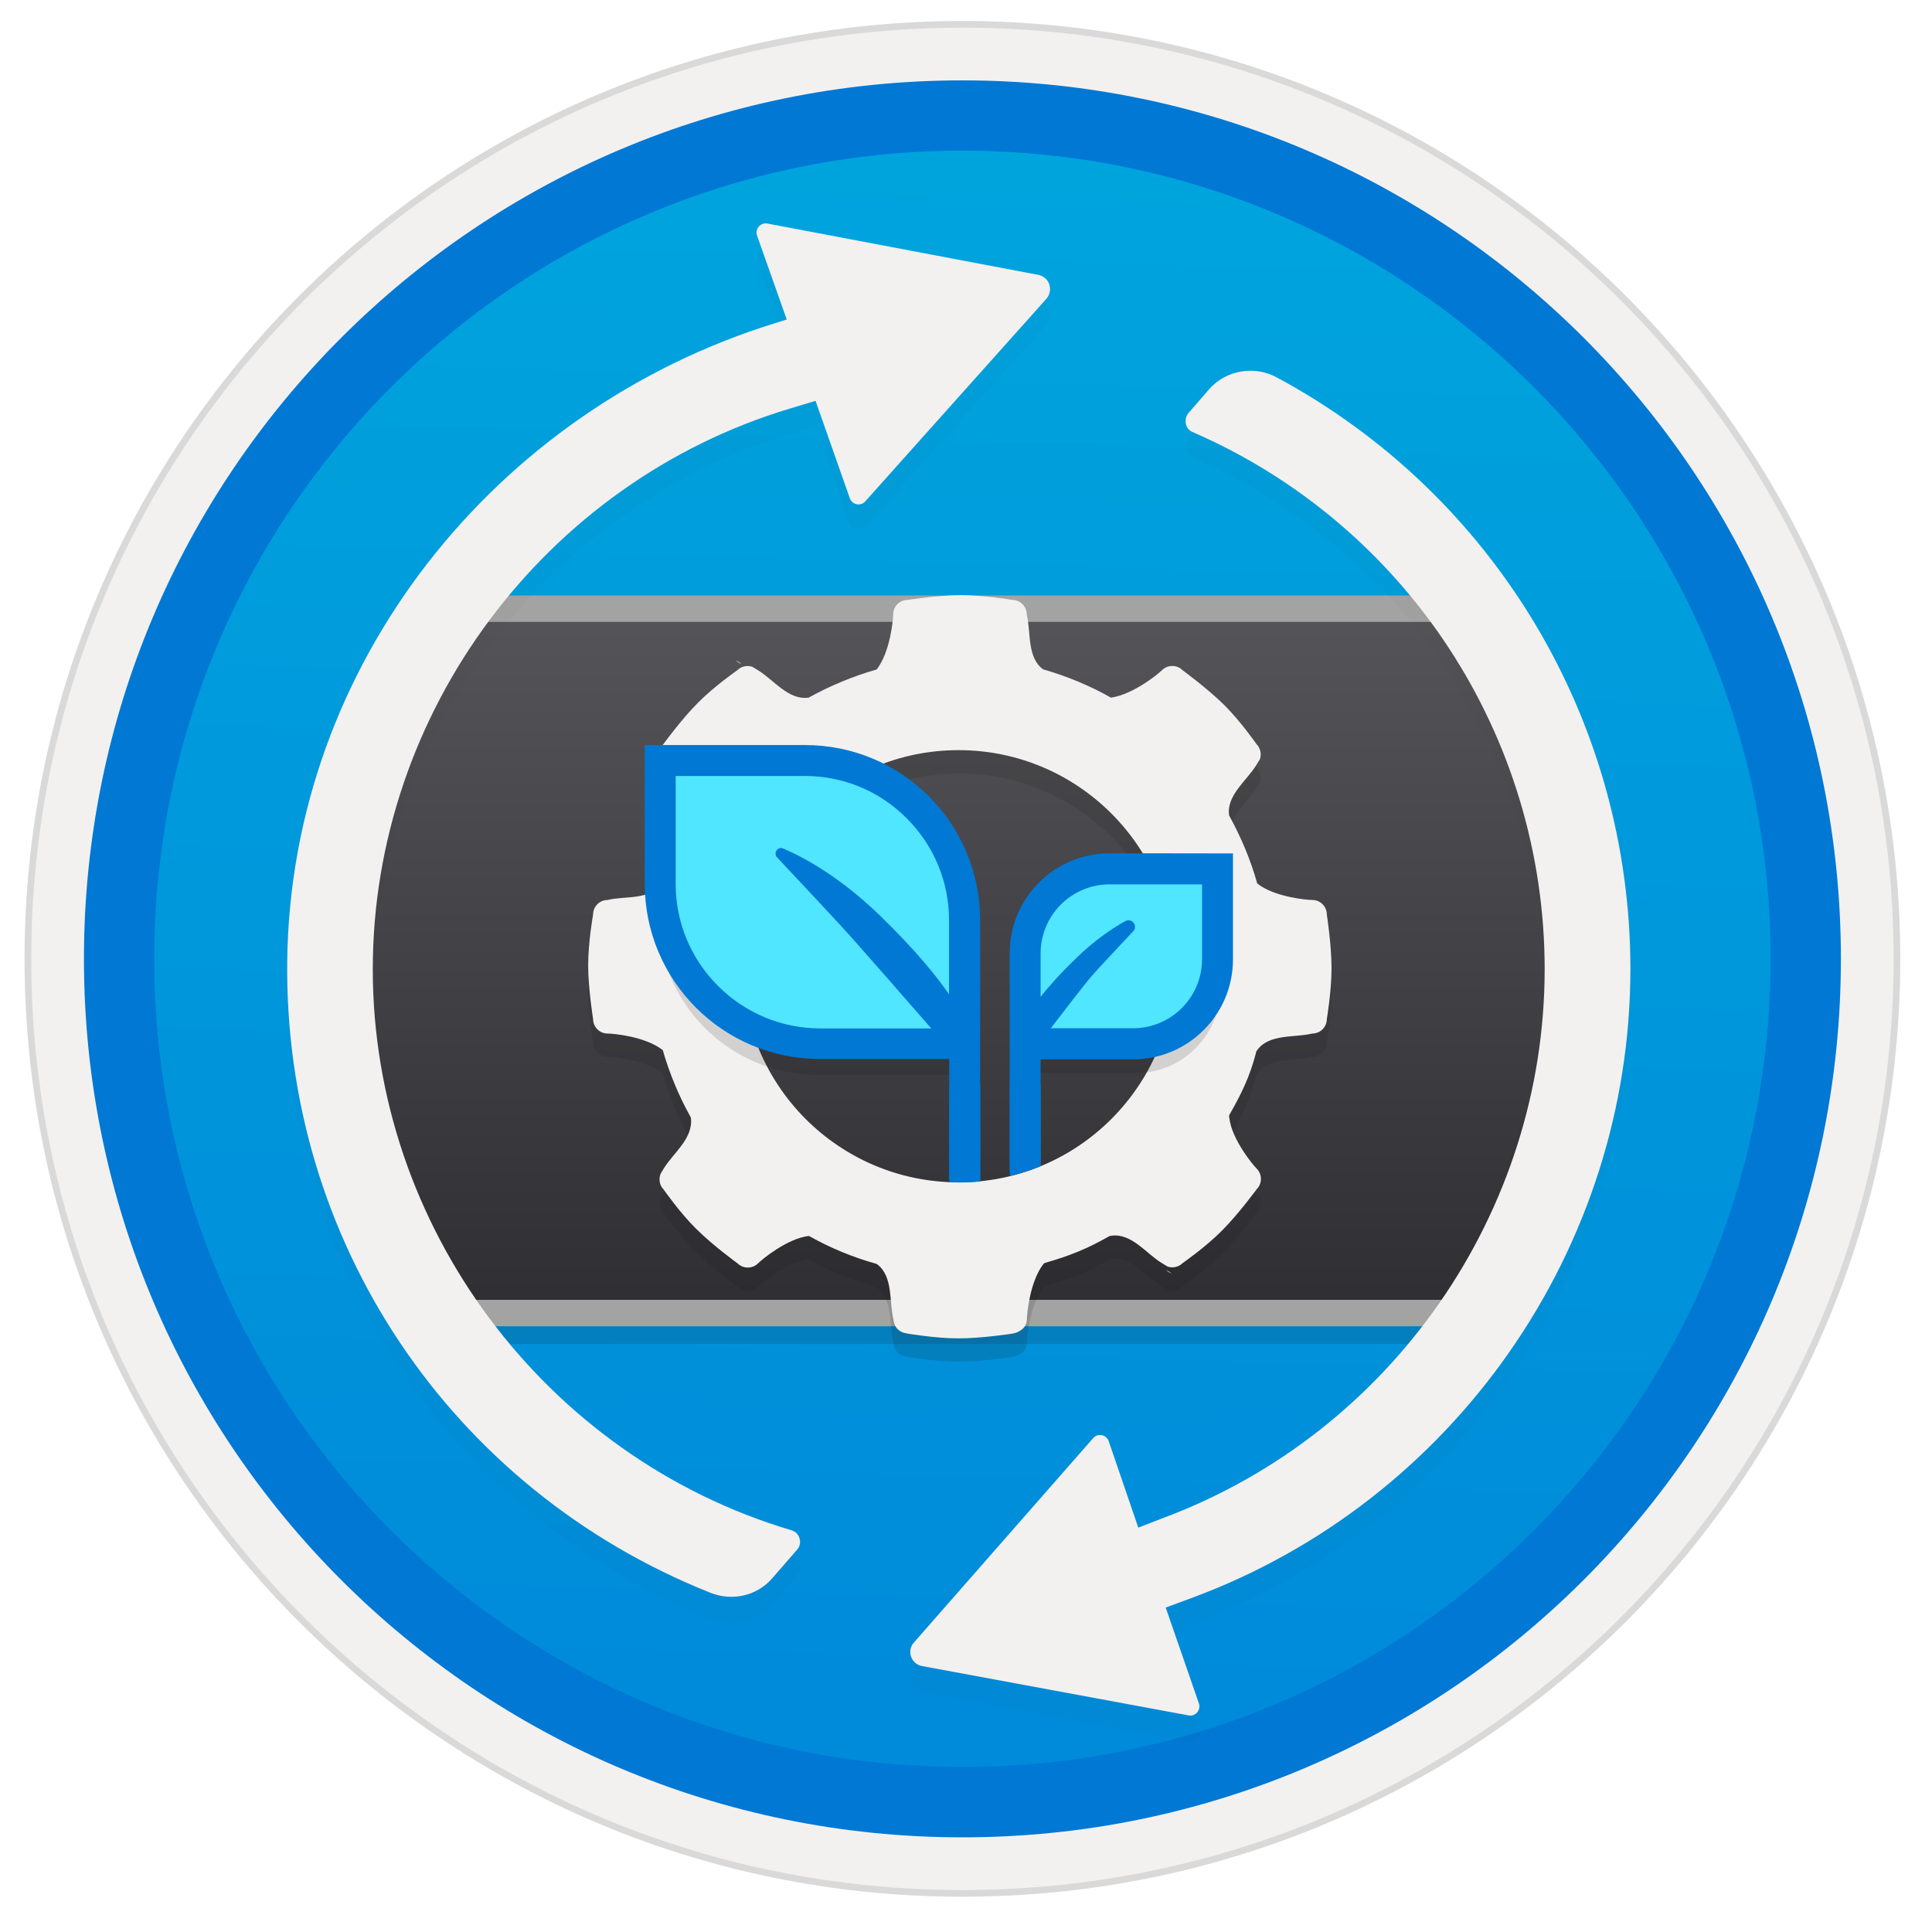 <svg width="103" height="103" viewBox="0 0 103 103" fill="none" xmlns="http://www.w3.org/2000/svg">
<path d="M51.309 97.925C77.161 97.925 98.115 76.972 98.115 51.119C98.115 25.267 77.161 4.313 51.309 4.313C25.456 4.313 4.503 25.267 4.503 51.119C4.503 76.972 25.456 97.925 51.309 97.925Z" fill="url(#paint0_linear)"/>
<path fill-rule="evenodd" clip-rule="evenodd" d="M51.309 1.119C23.695 1.119 1.309 23.506 1.309 51.119C1.309 78.733 23.695 101.119 51.309 101.119C78.922 101.119 101.309 78.733 101.309 51.119C101.309 23.506 78.922 1.119 51.309 1.119ZM51.309 96.876C26.037 96.876 5.552 76.391 5.552 51.119C5.552 25.848 26.037 5.363 51.309 5.363C76.58 5.363 97.065 25.848 97.065 51.119C97.065 76.391 76.58 96.876 51.309 96.876Z" fill="#D9D9D9"/>
<path fill-rule="evenodd" clip-rule="evenodd" d="M5.411 51.119C5.411 76.466 25.962 97.017 51.308 97.017C76.655 97.017 97.206 76.466 97.206 51.119C97.206 25.773 76.655 5.222 51.308 5.222C25.962 5.222 5.411 25.773 5.411 51.119ZM51.308 1.475C23.892 1.475 1.664 23.703 1.664 51.119C1.664 78.536 23.892 100.763 51.308 100.763C78.725 100.763 100.952 78.536 100.952 51.119C100.952 23.703 78.725 1.475 51.308 1.475Z" fill="#F2F1F0"/>
<path fill-rule="evenodd" clip-rule="evenodd" d="M8.221 51.119C8.221 74.921 27.508 94.207 51.309 94.207C75.11 94.207 94.396 74.921 94.396 51.119C94.396 27.318 75.11 8.032 51.309 8.032C27.508 8.032 8.221 27.318 8.221 51.119ZM51.309 4.285C25.447 4.285 4.475 25.258 4.475 51.119C4.475 76.981 25.447 97.953 51.309 97.953C77.17 97.953 98.143 76.981 98.143 51.119C98.143 25.258 77.18 4.285 51.309 4.285Z" fill="#0078D4"/>
<path opacity="0.15" d="M24.192 34.09H78.445C80.177 34.09 81.573 35.495 81.573 37.219V68.523C81.573 70.256 80.168 71.651 78.445 71.651H24.192C22.459 71.651 21.064 70.246 21.064 68.523V37.219C21.054 35.495 22.459 34.09 24.192 34.09Z" fill="#1F1D20"/>
<path d="M24.192 32.451H78.445C80.178 32.451 81.573 33.856 81.573 35.58L84.234 50.595L81.573 66.874C81.573 68.607 80.168 70.003 78.445 70.003H24.192C22.46 70.003 21.064 68.598 21.064 66.874L16.512 51.391L21.064 35.58C21.055 33.856 22.46 32.451 24.192 32.451Z" fill="url(#paint1_linear)" stroke="#A3A3A3" stroke-width="1.408"/>
<path opacity="0.15" d="M70.736 49.995C70.736 49.574 70.389 49.227 69.967 49.227C69.686 49.227 67.954 49.078 67.026 48.347C67.026 48.347 67.036 48.337 67.026 48.347C66.67 47.064 66.155 45.865 65.528 44.722C65.368 43.645 66.483 42.858 66.989 42.015C67.082 41.865 67.129 41.781 67.167 41.724C67.26 41.453 67.204 41.134 66.989 40.919C66.989 40.919 66.136 39.692 65.256 38.821C64.375 37.95 63.045 36.976 63.045 36.976C62.746 36.676 62.249 36.676 61.949 36.976C61.753 37.172 60.432 38.259 59.242 38.437C59.224 38.437 59.224 38.437 59.224 38.437C58.118 37.809 56.882 37.294 55.636 36.938H55.617C54.737 36.292 54.971 34.952 54.737 33.997C54.737 33.575 54.39 33.229 53.969 33.229C53.969 33.229 52.498 32.976 51.252 32.976C50.007 32.976 48.386 33.229 48.386 33.229C47.965 33.229 47.618 33.575 47.618 33.997C47.618 34.278 47.459 36.011 46.738 36.938C45.501 37.285 44.209 37.828 43.113 38.437C42.036 38.596 41.249 37.481 40.406 36.976C40.256 36.882 40.172 36.835 40.115 36.798C39.844 36.704 39.525 36.76 39.31 36.976C39.31 36.976 38.083 37.828 37.212 38.708C36.331 39.589 35.366 40.919 35.366 40.919C35.067 41.219 35.067 41.715 35.366 42.015C35.563 42.212 36.687 43.551 36.828 44.722V44.731C36.219 45.827 35.675 47.111 35.329 48.347C35.329 48.347 35.348 48.319 35.329 48.347C34.57 49.265 33.343 48.993 32.388 49.227C31.966 49.227 31.62 49.574 31.62 49.995C31.62 49.995 31.357 51.466 31.357 52.712C31.357 53.948 31.62 55.578 31.62 55.578C31.62 56 31.966 56.346 32.388 56.346C32.669 56.346 34.402 56.496 35.329 57.227C35.357 57.217 35.338 57.245 35.338 57.245C35.694 58.482 36.209 59.718 36.828 60.814C36.818 60.833 36.828 60.814 36.837 60.852C36.949 61.976 35.882 62.716 35.376 63.559C35.282 63.708 35.235 63.793 35.207 63.849C35.114 64.121 35.16 64.439 35.376 64.654C35.376 64.654 36.228 65.882 37.109 66.753C37.989 67.633 39.319 68.598 39.319 68.598C39.619 68.898 40.115 68.898 40.415 68.598C40.612 68.401 41.951 67.277 43.122 67.137C43.122 67.137 43.113 67.146 43.141 67.146C44.265 67.774 45.426 68.261 46.7 68.617C46.71 68.626 46.747 68.635 46.747 68.635C47.628 69.282 47.393 70.621 47.628 71.577C47.674 72.007 47.909 72.279 48.396 72.345C48.396 72.345 49.866 72.597 51.112 72.597C52.348 72.597 53.978 72.345 53.978 72.345C54.4 72.27 54.746 71.998 54.746 71.577C54.746 71.296 54.906 69.563 55.627 68.635C55.627 68.635 55.655 68.607 55.692 68.579C56.985 68.214 57.968 67.82 59.111 67.165C59.167 67.137 59.102 67.146 59.242 67.127C60.32 66.968 61.106 68.083 61.949 68.588C62.099 68.682 62.184 68.729 62.24 68.766C62.511 68.86 62.83 68.804 63.045 68.588C63.045 68.588 64.272 67.736 65.144 66.856C66.024 65.975 66.998 64.645 66.998 64.645C67.298 64.345 67.298 63.849 66.998 63.549C66.801 63.352 65.677 62.013 65.537 60.842C65.518 60.72 65.528 60.702 65.546 60.674C66.202 59.522 66.614 58.678 66.961 57.377C66.961 57.377 66.942 57.339 67.026 57.227C67.672 56.346 69.012 56.58 69.967 56.346C70.389 56.346 70.736 56 70.736 55.578C70.736 55.578 70.988 54.108 70.988 52.862C70.988 51.625 70.736 49.995 70.736 49.995ZM62.624 52.759C62.624 59.119 57.463 64.28 51.103 64.28C44.733 64.28 39.581 59.119 39.581 52.759C39.581 46.399 44.743 41.237 51.103 41.237C57.463 41.228 62.624 46.399 62.624 52.759Z" fill="#1F1D20"/>
<path d="M70.736 48.75C70.736 48.328 70.389 47.981 69.967 47.981C69.686 47.981 67.954 47.832 67.026 47.101C67.026 47.101 67.036 47.092 67.026 47.101C66.67 45.818 66.155 44.619 65.528 43.476C65.368 42.399 66.483 41.612 66.989 40.769C67.082 40.619 67.129 40.535 67.167 40.479C67.26 40.207 67.204 39.889 66.989 39.673C66.989 39.673 66.136 38.446 65.256 37.575C64.375 36.704 63.045 35.73 63.045 35.73C62.746 35.43 62.249 35.43 61.949 35.73C61.753 35.926 60.432 37.013 59.242 37.191C59.224 37.191 59.224 37.191 59.224 37.191C58.118 36.563 56.882 36.048 55.636 35.692H55.617C54.737 35.046 54.971 33.706 54.737 32.751C54.737 32.33 54.39 31.983 53.969 31.983C53.969 31.983 52.498 31.73 51.252 31.73C50.007 31.73 48.386 31.983 48.386 31.983C47.965 31.983 47.618 32.33 47.618 32.751C47.618 33.032 47.459 34.765 46.738 35.692C45.501 36.039 44.209 36.582 43.113 37.191C42.036 37.35 41.249 36.236 40.406 35.73C40.256 35.636 40.172 35.589 40.115 35.552C39.844 35.458 39.525 35.514 39.31 35.73C39.31 35.73 38.083 36.582 37.212 37.463C36.331 38.343 35.366 39.673 35.366 39.673C35.067 39.973 35.067 40.469 35.366 40.769C35.563 40.966 36.687 42.305 36.828 43.476V43.485C36.219 44.581 35.675 45.865 35.329 47.101C35.329 47.101 35.348 47.073 35.329 47.101C34.57 48.019 33.343 47.747 32.388 47.981C31.966 47.981 31.62 48.328 31.62 48.75C31.62 48.75 31.357 50.22 31.357 51.466C31.357 52.702 31.62 54.332 31.62 54.332C31.62 54.754 31.966 55.1 32.388 55.1C32.669 55.1 34.402 55.25 35.329 55.981C35.357 55.971 35.338 55.999 35.338 55.999C35.694 57.236 36.209 58.472 36.828 59.568C36.818 59.587 36.828 59.568 36.837 59.606C36.949 60.73 35.882 61.47 35.376 62.313C35.282 62.463 35.235 62.547 35.207 62.603C35.114 62.875 35.16 63.193 35.376 63.409C35.376 63.409 36.228 64.636 37.109 65.507C37.989 66.387 39.319 67.352 39.319 67.352C39.619 67.652 40.115 67.652 40.415 67.352C40.612 67.155 41.951 66.031 43.122 65.891C43.122 65.891 43.113 65.9 43.141 65.9C44.265 66.528 45.426 67.015 46.7 67.371C46.71 67.38 46.747 67.389 46.747 67.389C47.628 68.036 47.393 69.375 47.628 70.331C47.674 70.762 47.909 71.033 48.396 71.099C48.396 71.099 49.866 71.352 51.112 71.352C52.348 71.352 53.978 71.099 53.978 71.099C54.4 71.024 54.746 70.752 54.746 70.331C54.746 70.05 54.906 68.317 55.627 67.389C55.627 67.389 55.655 67.361 55.692 67.333C56.985 66.968 57.968 66.575 59.111 65.919C59.167 65.891 59.102 65.9 59.242 65.882C60.32 65.722 61.106 66.837 61.949 67.343C62.099 67.436 62.184 67.483 62.24 67.521C62.511 67.614 62.83 67.558 63.045 67.343C63.045 67.343 64.272 66.49 65.144 65.61C66.024 64.729 66.998 63.399 66.998 63.399C67.298 63.099 67.298 62.603 66.998 62.303C66.801 62.107 65.677 60.767 65.537 59.596C65.518 59.475 65.528 59.456 65.546 59.428C66.202 58.276 66.614 57.433 66.961 56.131C66.961 56.131 66.942 56.093 67.026 55.981C67.672 55.1 69.012 55.334 69.967 55.1C70.389 55.1 70.736 54.754 70.736 54.332C70.736 54.332 70.988 52.862 70.988 51.616C70.988 50.379 70.736 48.75 70.736 48.75ZM62.624 51.513C62.624 57.873 57.463 63.034 51.103 63.034C44.733 63.034 39.581 57.873 39.581 51.513C39.581 45.153 44.743 39.992 51.103 39.992C57.463 39.992 62.624 45.153 62.624 51.513Z" fill="#F2F1F0"/>
<path opacity="0.15" d="M43.6 57.301C38.898 57.301 35.086 53.48 35.086 48.796V42.212H42.804C47.506 42.212 51.319 46.033 51.319 50.726V57.301H43.6Z" fill="#1F1D20"/>
<path opacity="0.15" d="M54.803 57.208V52.393C54.803 49.911 56.826 47.888 59.308 47.888H65.059V52.703C65.059 55.185 63.036 57.208 60.554 57.208H54.803Z" fill="#1F1D20"/>
<path d="M62.475 67.896C62.465 67.896 62.465 67.886 62.465 67.886C62.475 67.896 62.475 67.896 62.475 67.896Z" fill="#F2F1F0"/>
<path d="M62.465 67.886C62.353 67.811 62.175 67.708 62.175 67.708C62.259 67.802 62.362 67.858 62.465 67.886Z" fill="#F2F1F0"/>
<path d="M62.474 67.895C62.577 67.961 62.558 67.942 62.474 67.895V67.895Z" fill="#F2F1F0"/>
<path d="M39.226 35.224C39.338 35.299 39.516 35.402 39.516 35.402C39.441 35.308 39.338 35.252 39.226 35.224Z" fill="#F2F1F0"/>
<path d="M39.226 35.205C39.236 35.205 39.236 35.215 39.236 35.215C39.226 35.215 39.226 35.215 39.226 35.205Z" fill="#F2F1F0"/>
<path d="M39.226 35.205C39.123 35.149 39.141 35.168 39.226 35.205V35.205Z" fill="#F2F1F0"/>
<path d="M69.753 39.964C69.753 39.974 69.743 39.974 69.743 39.974C69.753 39.964 69.753 39.964 69.753 39.964Z" fill="#F2F1F0"/>
<path d="M43.712 55.634C39.01 55.634 35.197 51.813 35.197 47.129V40.544H42.916C47.618 40.544 51.43 44.366 51.43 49.059V55.634H43.712Z" fill="#50E6FF"/>
<path d="M54.652 55.644V50.829C54.652 48.347 56.676 46.324 59.158 46.324H64.909V51.138C64.909 53.62 62.886 55.644 60.404 55.644H54.652Z" fill="#50E6FF"/>
<path d="M52.254 55.297V49.059C52.254 43.898 48.077 39.72 42.916 39.72H34.373V47.12C34.373 52.281 38.551 56.459 43.712 56.459H50.606V62.884H52.254V55.297ZM38.279 52.562C36.827 51.11 36.022 49.181 36.022 47.129V41.369H42.906C44.958 41.369 46.897 42.174 48.339 43.626C49.791 45.078 50.596 47.008 50.596 49.059V53.012C50.016 52.159 48.882 50.717 46.878 48.778C44.789 46.764 42.916 45.734 41.754 45.237C41.464 45.106 41.211 45.481 41.426 45.706C42.644 47.008 44.836 49.34 45.529 50.127C46.269 50.96 48.601 53.62 49.65 54.829H43.712C41.66 54.819 39.731 54.014 38.279 52.562Z" fill="#0078D4"/>
<path d="M59.158 45.49C56.217 45.49 53.828 47.879 53.828 50.82V55.288V62.472L55.477 61.947V56.477H60.404C63.345 56.477 65.733 54.089 65.733 51.148V45.499L59.158 45.49ZM64.085 51.138C64.085 53.171 62.436 54.819 60.404 54.819H56.02C56.676 53.967 57.846 52.431 58.296 51.925C58.652 51.522 59.626 50.492 60.413 49.649C60.685 49.358 60.338 48.918 59.992 49.106C59.28 49.508 58.38 50.108 57.416 51.044C56.526 51.897 55.898 52.609 55.477 53.143V50.829C55.477 48.797 57.125 47.148 59.158 47.148H64.085V51.138Z" fill="#0078D4"/>
<path d="M50.606 63.015C50.766 63.025 50.934 63.043 51.093 63.043C51.487 63.043 51.88 63.025 52.264 62.987V57.807H50.616V63.015H50.606Z" fill="#0078D4"/>
<path d="M53.838 62.697C54.409 62.556 54.953 62.388 55.486 62.172V57.807H53.838V62.697Z" fill="#0078D4"/>
<g opacity="0.15">
<path opacity="0.15" d="M62.072 82.273C74.202 77.721 82.351 65.984 82.351 53.039C82.351 40.6 74.979 29.351 63.571 24.396C63.327 24.293 63.243 24.077 63.224 23.965C63.205 23.871 63.168 23.618 63.364 23.384L64.47 22.11C65.35 21.108 66.858 20.836 68.057 21.483C79.681 27.74 86.922 39.832 86.922 53.039C86.922 67.942 77.508 81.421 63.496 86.582L62.147 87.079L63.917 92.193C64.039 92.539 63.73 92.905 63.374 92.83L49.146 90.198C48.556 90.085 48.321 89.383 48.715 88.942L58.269 78.049C58.513 77.768 58.981 77.852 59.103 78.218L60.676 82.817L62.072 82.273Z" fill="#1F1D20"/>
<path opacity="0.15" d="M46.13 28.096C45.886 28.377 45.427 28.283 45.305 27.927L43.479 22.738L42.139 23.141C29.035 27.065 19.874 39.364 19.874 53.039C19.874 66.743 29.054 79.042 42.186 82.948C42.495 83.041 42.598 83.266 42.626 83.388C42.636 83.444 42.654 83.5 42.654 83.575C42.654 83.697 42.617 83.856 42.486 83.997L41.156 85.524C40.35 86.451 39.02 86.751 37.849 86.273C24.005 80.746 15.116 67.474 15.313 52.552C15.519 36.844 26.309 23.225 41.315 18.579L41.943 18.382L40.36 13.905C40.238 13.558 40.547 13.193 40.922 13.268L55.356 16.012C55.946 16.125 56.18 16.827 55.787 17.286L46.13 28.096Z" fill="#1F1D20"/>
</g>
<path d="M62.071 80.906C74.201 76.353 82.35 64.617 82.35 51.672C82.35 39.233 74.979 27.983 63.57 23.028C63.327 22.925 63.242 22.71 63.223 22.597C63.205 22.504 63.167 22.251 63.364 22.017L64.469 20.743C65.35 19.741 66.858 19.469 68.057 20.115C79.681 26.363 86.921 38.455 86.921 51.663C86.921 66.565 77.508 80.044 63.495 85.205L62.146 85.702L63.917 90.816C64.038 91.162 63.729 91.528 63.373 91.453L49.154 88.821C48.564 88.708 48.33 88.006 48.724 87.566L58.278 76.672C58.521 76.391 58.99 76.475 59.111 76.841L60.685 81.44L62.071 80.906Z" fill="#F2F1F0"/>
<path d="M46.13 26.728C45.886 27.009 45.427 26.916 45.305 26.56L43.479 21.37L42.139 21.773C29.035 25.698 19.874 37.996 19.874 51.672C19.874 65.376 29.054 77.674 42.186 81.58C42.495 81.674 42.598 81.899 42.626 82.02C42.636 82.077 42.654 82.133 42.654 82.208C42.654 82.33 42.617 82.489 42.486 82.629L41.156 84.156C40.35 85.083 39.02 85.383 37.849 84.905C24.005 79.379 15.116 66.106 15.313 51.185C15.519 35.495 26.309 21.876 41.315 17.23L41.943 17.034L40.36 12.556C40.238 12.21 40.547 11.844 40.922 11.919L55.356 14.654C55.946 14.767 56.18 15.469 55.787 15.928L46.13 26.728Z" fill="#F2F1F0"/>
<defs>
<linearGradient id="paint0_linear" x1="53.079" y1="-13.676" x2="49.096" y2="132.092" gradientUnits="userSpaceOnUse">
<stop stop-color="#00ABDE"/>
<stop offset="1" stop-color="#007ED8"/>
</linearGradient>
<linearGradient id="paint1_linear" x1="50.368" y1="32.456" x2="50.368" y2="70.005" gradientUnits="userSpaceOnUse">
<stop stop-color="#555559"/>
<stop offset="1" stop-color="#2E2E33"/>
</linearGradient>
</defs>
</svg>
